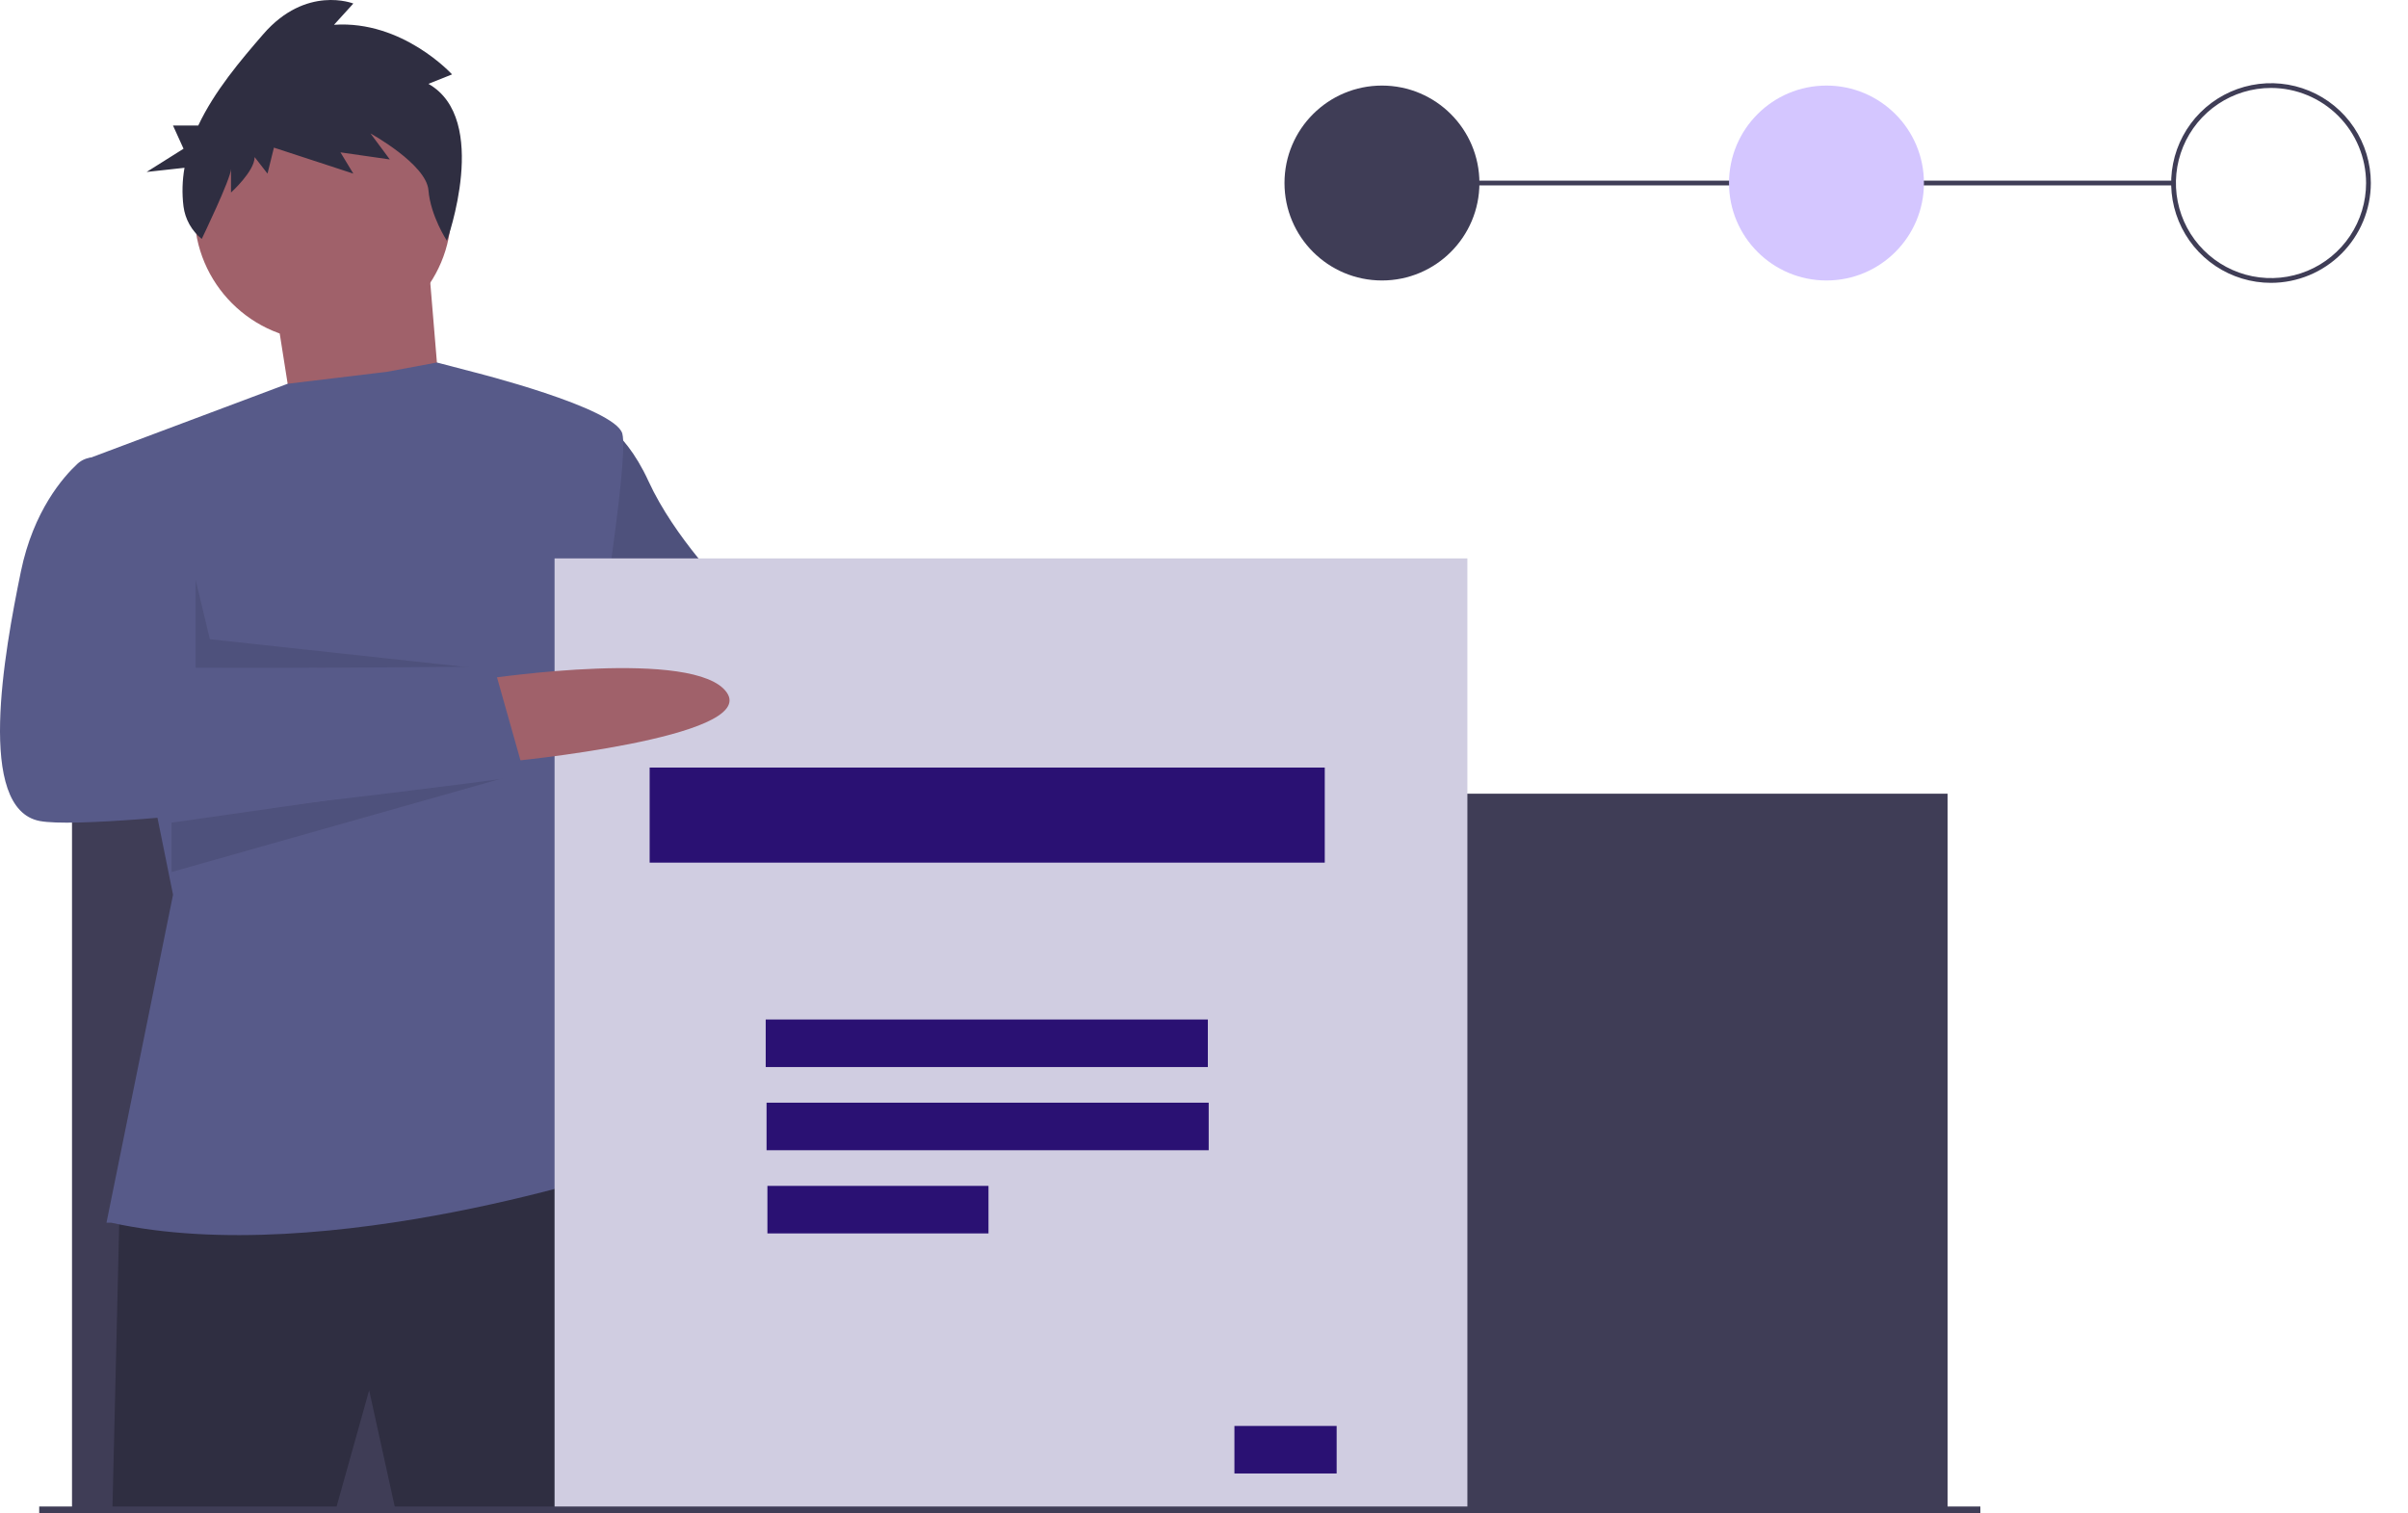 <svg width="471" height="296" viewBox="0 0 471 296" fill="none" xmlns="http://www.w3.org/2000/svg">
<g clip-path="url(#clip0)">
<path d="M176.124 123.882C176.124 123.882 214.716 125.741 217.041 139.225C219.365 152.709 171.939 140.62 171.939 140.62L176.124 123.882Z" fill="#A0616A"/>
<path d="M115.214 81.105C115.214 81.105 121.724 82.965 126.838 94.124C131.953 105.283 142.182 115.512 142.182 115.512L183.563 123.417L176.589 144.34L137.067 139.225L112.424 125.276L115.214 81.105Z" fill="#575A89"/>
<path opacity="0.1" d="M115.214 81.105C115.214 81.105 121.724 82.965 126.838 94.124C131.953 105.283 142.182 115.512 142.182 115.512L183.563 123.417L176.589 144.34L137.067 139.225L112.424 125.276L115.214 81.105Z" fill="black"/>
<path d="M380.939 155.266H14.085V295.22H380.939V155.266Z" fill="#3F3D56"/>
<path d="M53.839 59.717L58.024 86.22L86.852 87.615L83.597 48.558L53.839 59.717Z" fill="#A0616A"/>
<path d="M23.384 236.635L21.989 295.22H65.696L72.205 271.972L77.32 295.22H122.886C122.886 295.22 123.816 228.265 118.701 227.8C113.587 227.335 23.384 236.635 23.384 236.635Z" fill="#2F2E41"/>
<path d="M63.139 66.691C77.005 66.691 88.246 55.45 88.246 41.584C88.246 27.717 77.005 16.476 63.139 16.476C49.272 16.476 38.031 27.717 38.031 41.584C38.031 55.45 49.272 66.691 63.139 66.691Z" fill="#A0616A"/>
<path d="M20.827 239.192L33.846 175.027L16.642 89.939L56.264 75.072L75.692 72.736L85.46 70.912L92.431 72.736C92.431 72.736 120.329 79.71 121.724 84.825C123.118 89.939 116.144 131.786 116.144 131.786L109.635 166.193L124.048 228.033C124.048 228.033 64.068 248.491 21.757 239.192H20.827Z" fill="#575A89"/>
<path opacity="0.1" d="M38.263 113.42V130.623L93.125 130.698L41.053 125.044L38.263 113.42Z" fill="black"/>
<path opacity="0.1" d="M33.551 160.932L102.428 151.082L33.551 170.589V160.932Z" fill="black"/>
<path opacity="0.1" d="M142.879 115.745L135.495 142.352L147.994 116.622L142.879 115.745Z" fill="black"/>
<path d="M83.802 16.403L88.419 14.554C88.419 14.554 78.765 3.926 65.333 4.85L69.111 0.691C69.111 0.691 59.877 -3.006 51.482 6.699C47.069 11.8 41.963 17.796 38.781 24.551H33.836L35.9 29.095L28.677 33.639L36.09 32.823C35.648 35.311 35.581 37.851 35.889 40.36C36.207 42.869 37.487 45.156 39.46 46.739C39.46 46.739 45.186 34.887 45.186 33.039V37.66C45.186 37.66 49.803 33.501 49.803 30.728L52.322 33.963L53.581 28.88L69.111 33.963L66.593 29.804L76.247 31.19L72.469 26.107C72.469 26.107 83.382 32.114 83.802 37.198C84.222 42.281 87.416 47.097 87.416 47.097C87.416 47.097 95.974 23.334 83.802 16.403Z" fill="#2F2E41"/>
<path d="M287.017 109.235H108.472V295.684H287.017V109.235Z" fill="#D0CDE1"/>
<path d="M259.119 150.152H127.071V168.75H259.119V150.152Z" fill="#2A1173"/>
<path d="M236.252 199.438H149.771V208.737H236.252V199.438Z" fill="#2A1173"/>
<path d="M236.419 215.711H149.938V225.011H236.419V215.711Z" fill="#2A1173"/>
<path d="M193.346 231.985H150.105V241.284H193.346V231.985Z" fill="#2A1173"/>
<path d="M261.444 278.946H241.451V288.245H261.444V278.946Z" fill="#2A1173"/>
<path d="M95.686 132.716C95.686 132.716 136.137 126.671 142.182 135.506C148.226 144.34 99.406 148.989 99.406 148.989L95.686 132.716Z" fill="#A0616A"/>
<path d="M21.292 89.474H18.379C17.18 89.471 16.025 89.921 15.144 90.733C12.379 93.301 6.531 99.928 4.088 111.793C0.834 127.601 -4.746 158.289 7.808 160.613C20.362 162.938 102.66 151.779 102.66 151.779L96.616 130.391L37.101 130.856C37.101 130.856 38.031 120.627 36.171 114.117C34.311 107.608 21.292 89.474 21.292 89.474Z" fill="#575A89"/>
<path d="M387.354 294.706H7.67V296H387.354V294.706Z" fill="#3F3D56"/>
<path d="M425.139 35.338H270.307V36.268H425.139V35.338Z" fill="#3F3D56"/>
<path d="M270.307 54.867C280.836 54.867 289.371 46.332 289.371 35.803C289.371 25.275 280.836 16.74 270.307 16.74C259.779 16.74 251.244 25.275 251.244 35.803C251.244 46.332 259.779 54.867 270.307 54.867Z" fill="#3F3D56"/>
<path d="M357.255 54.867C367.783 54.867 376.318 46.332 376.318 35.803C376.318 25.275 367.783 16.74 357.255 16.74C346.727 16.74 338.192 25.275 338.192 35.803C338.192 46.332 346.727 54.867 357.255 54.867Z" fill="#D4C6FF"/>
<path d="M444.203 55.332C440.34 55.332 436.565 54.186 433.353 52.041C430.142 49.895 427.639 46.845 426.161 43.276C424.683 39.708 424.296 35.782 425.05 31.994C425.803 28.205 427.663 24.726 430.394 21.995C433.125 19.264 436.605 17.404 440.393 16.65C444.181 15.897 448.107 16.283 451.676 17.761C455.244 19.239 458.294 21.742 460.44 24.954C462.586 28.165 463.731 31.941 463.731 35.803C463.725 40.981 461.666 45.944 458.005 49.605C454.344 53.267 449.38 55.326 444.203 55.332ZM444.203 17.205C440.524 17.205 436.928 18.296 433.87 20.339C430.811 22.383 428.428 25.288 427.02 28.686C425.612 32.084 425.244 35.824 425.962 39.432C426.679 43.039 428.451 46.353 431.052 48.954C433.653 51.555 436.967 53.327 440.574 54.044C444.182 54.762 447.922 54.394 451.32 52.986C454.718 51.578 457.623 49.194 459.667 46.136C461.71 43.078 462.801 39.482 462.801 35.803C462.795 30.872 460.834 26.145 457.348 22.658C453.861 19.172 449.134 17.21 444.203 17.205Z" fill="#3F3D56"/>
</g>
<defs>
<clipPath id="clip0">
<rect width="470.677" height="296" fill="white"/>
</clipPath>
</defs>
</svg>
